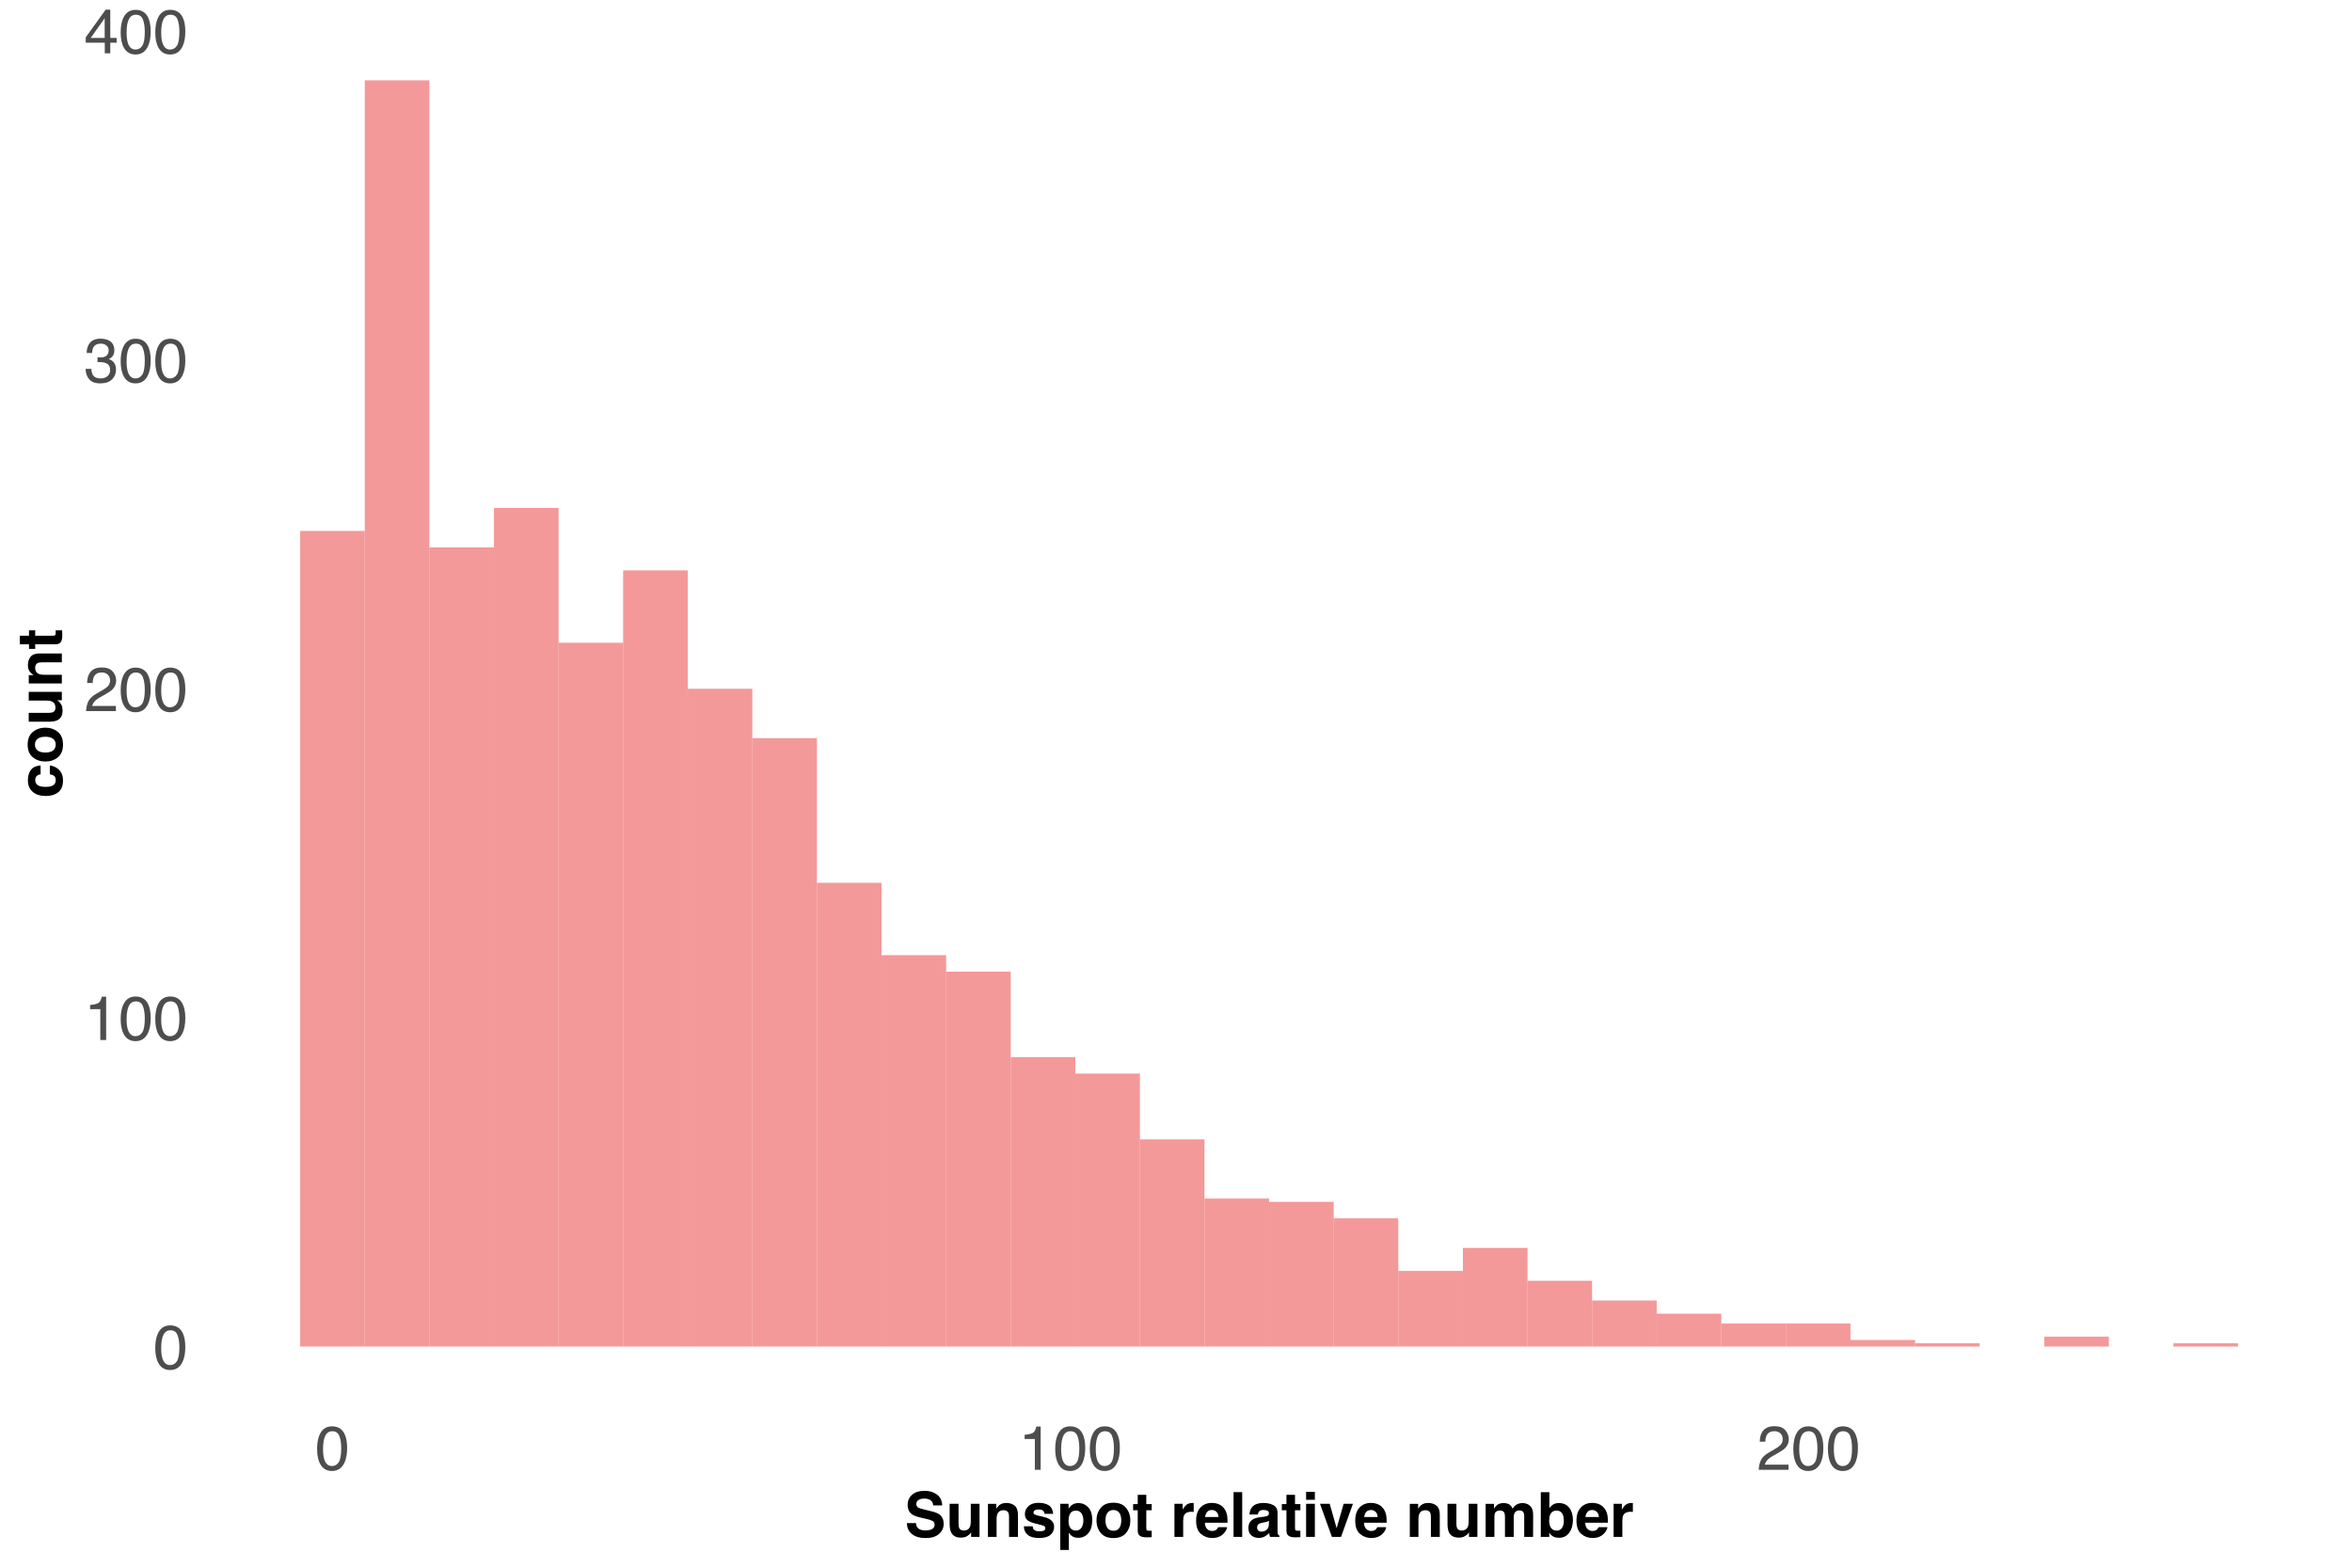 <?xml version="1.0" encoding="UTF-8"?>
<svg xmlns="http://www.w3.org/2000/svg" xmlns:xlink="http://www.w3.org/1999/xlink" width="756pt" height="504pt" viewBox="0 0 756 504" version="1.1">
<defs>
<g>
<symbol overflow="visible" id="glyph0-0">
<path style="stroke:none;" d="M 0.641 0 L 0.641 -14.344 L 12.031 -14.344 L 12.031 0 Z M 10.234 -1.797 L 10.234 -12.547 L 2.438 -12.547 L 2.438 -1.797 Z M 10.234 -1.797 "/>
</symbol>
<symbol overflow="visible" id="glyph0-1">
<path style="stroke:none;" d="M 5.406 -13.984 C 7.219 -13.984 8.531 -13.238 9.344 -11.75 C 9.969 -10.594 10.281 -9.016 10.281 -7.016 C 10.281 -5.109 9.992 -3.535 9.422 -2.297 C 8.598 -0.516 7.258 0.375 5.406 0.375 C 3.719 0.375 2.469 -0.352 1.656 -1.812 C 0.969 -3.031 0.625 -4.66 0.625 -6.703 C 0.625 -8.297 0.828 -9.66 1.234 -10.797 C 2.004 -12.922 3.395 -13.984 5.406 -13.984 Z M 5.391 -1.219 C 6.305 -1.219 7.031 -1.617 7.562 -2.422 C 8.102 -3.234 8.375 -4.738 8.375 -6.938 C 8.375 -8.531 8.176 -9.836 7.781 -10.859 C 7.395 -11.891 6.641 -12.406 5.516 -12.406 C 4.484 -12.406 3.727 -11.914 3.25 -10.938 C 2.77 -9.969 2.531 -8.535 2.531 -6.641 C 2.531 -5.211 2.68 -4.066 2.984 -3.203 C 3.453 -1.879 4.254 -1.219 5.391 -1.219 Z M 5.391 -1.219 "/>
</symbol>
<symbol overflow="visible" id="glyph0-2">
<path style="stroke:none;" d="M 1.922 -9.906 L 1.922 -11.25 C 3.18 -11.375 4.062 -11.582 4.562 -11.875 C 5.07 -12.164 5.445 -12.848 5.688 -13.922 L 7.078 -13.922 L 7.078 0 L 5.203 0 L 5.203 -9.906 Z M 1.922 -9.906 "/>
</symbol>
<symbol overflow="visible" id="glyph0-3">
<path style="stroke:none;" d="M 0.625 0 C 0.688 -1.207 0.93 -2.254 1.359 -3.141 C 1.797 -4.035 2.645 -4.848 3.906 -5.578 L 5.781 -6.656 C 6.625 -7.145 7.211 -7.562 7.547 -7.906 C 8.078 -8.445 8.344 -9.066 8.344 -9.766 C 8.344 -10.578 8.098 -11.223 7.609 -11.703 C 7.129 -12.18 6.484 -12.422 5.672 -12.422 C 4.461 -12.422 3.629 -11.969 3.172 -11.062 C 2.922 -10.57 2.781 -9.895 2.75 -9.031 L 0.969 -9.031 C 0.988 -10.238 1.211 -11.227 1.641 -12 C 2.398 -13.352 3.742 -14.031 5.672 -14.031 C 7.273 -14.031 8.445 -13.598 9.188 -12.734 C 9.926 -11.867 10.297 -10.906 10.297 -9.844 C 10.297 -8.727 9.898 -7.77 9.109 -6.969 C 8.648 -6.508 7.832 -5.953 6.656 -5.297 L 5.328 -4.547 C 4.68 -4.203 4.176 -3.867 3.812 -3.547 C 3.164 -2.984 2.758 -2.352 2.594 -1.656 L 10.219 -1.656 L 10.219 0 Z M 0.625 0 "/>
</symbol>
<symbol overflow="visible" id="glyph0-4">
<path style="stroke:none;" d="M 5.203 0.375 C 3.547 0.375 2.344 -0.078 1.594 -0.984 C 0.852 -1.891 0.484 -2.992 0.484 -4.297 L 2.312 -4.297 C 2.395 -3.391 2.566 -2.734 2.828 -2.328 C 3.273 -1.586 4.098 -1.219 5.297 -1.219 C 6.223 -1.219 6.961 -1.461 7.516 -1.953 C 8.078 -2.453 8.359 -3.094 8.359 -3.875 C 8.359 -4.844 8.062 -5.516 7.469 -5.891 C 6.883 -6.273 6.066 -6.469 5.016 -6.469 C 4.898 -6.469 4.781 -6.469 4.656 -6.469 C 4.539 -6.469 4.422 -6.461 4.297 -6.453 L 4.297 -8.016 C 4.484 -7.992 4.633 -7.977 4.75 -7.969 C 4.875 -7.957 5.008 -7.953 5.156 -7.953 C 5.812 -7.953 6.352 -8.055 6.781 -8.266 C 7.52 -8.629 7.891 -9.281 7.891 -10.219 C 7.891 -10.914 7.641 -11.453 7.141 -11.828 C 6.648 -12.211 6.078 -12.406 5.422 -12.406 C 4.242 -12.406 3.43 -12.016 2.984 -11.234 C 2.742 -10.805 2.602 -10.191 2.562 -9.391 L 0.828 -9.391 C 0.828 -10.43 1.035 -11.316 1.453 -12.047 C 2.172 -13.348 3.43 -14 5.234 -14 C 6.66 -14 7.766 -13.68 8.547 -13.047 C 9.328 -12.41 9.719 -11.492 9.719 -10.297 C 9.719 -9.43 9.488 -8.734 9.031 -8.203 C 8.738 -7.867 8.363 -7.609 7.906 -7.422 C 8.645 -7.223 9.219 -6.832 9.625 -6.25 C 10.039 -5.676 10.25 -4.973 10.25 -4.141 C 10.25 -2.805 9.812 -1.719 8.938 -0.875 C 8.062 -0.039 6.816 0.375 5.203 0.375 Z M 5.203 0.375 "/>
</symbol>
<symbol overflow="visible" id="glyph0-5">
<path style="stroke:none;" d="M 6.609 -4.953 L 6.609 -11.297 L 2.125 -4.953 Z M 6.641 0 L 6.641 -3.422 L 0.516 -3.422 L 0.516 -5.141 L 6.922 -14.031 L 8.406 -14.031 L 8.406 -4.953 L 10.453 -4.953 L 10.453 -3.422 L 8.406 -3.422 L 8.406 0 Z M 6.641 0 "/>
</symbol>
<symbol overflow="visible" id="glyph1-0">
<path style="stroke:none;" d="M 1.5 -14.391 L 13.094 -14.391 L 13.094 0 L 1.5 0 Z M 11.297 -1.797 L 11.297 -12.594 L 3.297 -12.594 L 3.297 -1.797 Z M 11.297 -1.797 "/>
</symbol>
<symbol overflow="visible" id="glyph1-1">
<path style="stroke:none;" d="M 6.75 -2.078 C 7.457 -2.078 8.035 -2.156 8.484 -2.312 C 9.316 -2.613 9.734 -3.172 9.734 -3.984 C 9.734 -4.461 9.523 -4.832 9.109 -5.094 C 8.691 -5.344 8.039 -5.566 7.156 -5.766 L 5.625 -6.109 C 4.125 -6.441 3.086 -6.805 2.516 -7.203 C 1.547 -7.867 1.062 -8.91 1.062 -10.328 C 1.062 -11.609 1.531 -12.676 2.469 -13.531 C 3.406 -14.383 4.785 -14.812 6.609 -14.812 C 8.117 -14.812 9.41 -14.41 10.484 -13.609 C 11.555 -12.805 12.117 -11.641 12.172 -10.109 L 9.281 -10.109 C 9.227 -10.973 8.848 -11.586 8.141 -11.953 C 7.672 -12.191 7.086 -12.312 6.391 -12.312 C 5.617 -12.312 5 -12.156 4.531 -11.844 C 4.07 -11.531 3.844 -11.094 3.844 -10.531 C 3.844 -10.02 4.07 -9.641 4.531 -9.391 C 4.82 -9.211 5.445 -9.016 6.406 -8.797 L 8.891 -8.188 C 9.973 -7.926 10.789 -7.582 11.344 -7.156 C 12.207 -6.477 12.641 -5.492 12.641 -4.203 C 12.641 -2.891 12.133 -1.797 11.125 -0.922 C 10.125 -0.055 8.703 0.375 6.859 0.375 C 4.984 0.375 3.508 -0.051 2.438 -0.906 C 1.363 -1.77 0.828 -2.945 0.828 -4.438 L 3.703 -4.438 C 3.797 -3.781 3.973 -3.289 4.234 -2.969 C 4.723 -2.375 5.562 -2.078 6.75 -2.078 Z M 6.75 -2.078 "/>
</symbol>
<symbol overflow="visible" id="glyph1-2">
<path style="stroke:none;" d="M 8.125 -1.5 C 8.102 -1.469 8.039 -1.367 7.938 -1.203 C 7.832 -1.047 7.707 -0.906 7.562 -0.781 C 7.125 -0.395 6.703 -0.129 6.297 0.016 C 5.891 0.16 5.41 0.234 4.859 0.234 C 3.285 0.234 2.227 -0.332 1.688 -1.469 C 1.375 -2.094 1.219 -3.016 1.219 -4.234 L 1.219 -10.641 L 4.078 -10.641 L 4.078 -4.234 C 4.078 -3.629 4.145 -3.172 4.281 -2.859 C 4.539 -2.316 5.039 -2.047 5.781 -2.047 C 6.727 -2.047 7.379 -2.43 7.734 -3.203 C 7.922 -3.617 8.016 -4.172 8.016 -4.859 L 8.016 -10.641 L 10.828 -10.641 L 10.828 0 L 8.125 0 Z M 8.125 -1.5 "/>
</symbol>
<symbol overflow="visible" id="glyph1-3">
<path style="stroke:none;" d="M 6.312 -8.578 C 5.363 -8.578 4.711 -8.18 4.359 -7.391 C 4.18 -6.961 4.094 -6.422 4.094 -5.766 L 4.094 0 L 1.312 0 L 1.312 -10.625 L 4 -10.625 L 4 -9.078 C 4.363 -9.617 4.703 -10.008 5.016 -10.25 C 5.586 -10.688 6.316 -10.906 7.203 -10.906 C 8.297 -10.906 9.191 -10.613 9.891 -10.031 C 10.598 -9.457 10.953 -8.504 10.953 -7.172 L 10.953 0 L 8.094 0 L 8.094 -6.469 C 8.094 -7.031 8.02 -7.461 7.875 -7.766 C 7.602 -8.305 7.082 -8.578 6.312 -8.578 Z M 6.312 -8.578 "/>
</symbol>
<symbol overflow="visible" id="glyph1-4">
<path style="stroke:none;" d="M 8.641 -10.156 C 9.473 -9.625 9.945 -8.707 10.062 -7.406 L 7.281 -7.406 C 7.25 -7.758 7.148 -8.039 6.984 -8.25 C 6.68 -8.625 6.16 -8.812 5.422 -8.812 C 4.816 -8.812 4.383 -8.719 4.125 -8.531 C 3.863 -8.344 3.734 -8.125 3.734 -7.875 C 3.734 -7.551 3.875 -7.316 4.156 -7.172 C 4.426 -7.023 5.391 -6.77 7.047 -6.406 C 8.16 -6.145 8.992 -5.75 9.547 -5.219 C 10.086 -4.688 10.359 -4.02 10.359 -3.219 C 10.359 -2.164 9.969 -1.305 9.188 -0.641 C 8.406 0.023 7.191 0.359 5.547 0.359 C 3.867 0.359 2.629 0.004 1.828 -0.703 C 1.035 -1.41 0.641 -2.312 0.641 -3.406 L 3.469 -3.406 C 3.531 -2.906 3.656 -2.551 3.844 -2.344 C 4.188 -1.969 4.828 -1.781 5.766 -1.781 C 6.305 -1.781 6.738 -1.863 7.062 -2.031 C 7.383 -2.195 7.547 -2.441 7.547 -2.766 C 7.547 -3.078 7.414 -3.316 7.156 -3.484 C 6.895 -3.641 5.93 -3.914 4.266 -4.312 C 3.055 -4.613 2.203 -4.988 1.703 -5.438 C 1.211 -5.883 0.969 -6.523 0.969 -7.359 C 0.969 -8.336 1.352 -9.18 2.125 -9.891 C 2.895 -10.598 3.977 -10.953 5.375 -10.953 C 6.707 -10.953 7.797 -10.688 8.641 -10.156 Z M 8.641 -10.156 "/>
</symbol>
<symbol overflow="visible" id="glyph1-5">
<path style="stroke:none;" d="M 10.219 -9.5 C 11.07 -8.582 11.5 -7.234 11.5 -5.453 C 11.5 -3.578 11.078 -2.148 10.234 -1.172 C 9.391 -0.191 8.305 0.297 6.984 0.297 C 6.141 0.297 5.438 0.086 4.875 -0.328 C 4.57 -0.566 4.27 -0.91 3.969 -1.359 L 3.969 4.188 L 1.219 4.188 L 1.219 -10.641 L 3.891 -10.641 L 3.891 -9.078 C 4.191 -9.535 4.508 -9.898 4.844 -10.172 C 5.457 -10.641 6.191 -10.875 7.047 -10.875 C 8.297 -10.875 9.352 -10.414 10.219 -9.5 Z M 8.641 -5.328 C 8.641 -6.141 8.453 -6.863 8.078 -7.5 C 7.703 -8.133 7.094 -8.453 6.25 -8.453 C 5.238 -8.453 4.547 -7.973 4.172 -7.016 C 3.973 -6.504 3.875 -5.859 3.875 -5.078 C 3.875 -3.836 4.203 -2.969 4.859 -2.469 C 5.254 -2.176 5.719 -2.031 6.25 -2.031 C 7.02 -2.031 7.609 -2.328 8.016 -2.922 C 8.43 -3.523 8.641 -4.328 8.641 -5.328 Z M 8.641 -5.328 "/>
</symbol>
<symbol overflow="visible" id="glyph1-6">
<path style="stroke:none;" d="M 10.172 -9.297 C 11.078 -8.172 11.531 -6.836 11.531 -5.297 C 11.531 -3.734 11.078 -2.395 10.172 -1.281 C 9.273 -0.176 7.91 0.375 6.078 0.375 C 4.254 0.375 2.891 -0.176 1.984 -1.281 C 1.086 -2.395 0.641 -3.734 0.641 -5.297 C 0.641 -6.836 1.086 -8.172 1.984 -9.297 C 2.891 -10.422 4.254 -10.984 6.078 -10.984 C 7.91 -10.984 9.273 -10.422 10.172 -9.297 Z M 6.078 -8.641 C 5.266 -8.641 4.633 -8.348 4.188 -7.766 C 3.75 -7.191 3.531 -6.367 3.531 -5.297 C 3.531 -4.234 3.75 -3.41 4.188 -2.828 C 4.633 -2.254 5.266 -1.969 6.078 -1.969 C 6.891 -1.969 7.516 -2.254 7.953 -2.828 C 8.391 -3.41 8.609 -4.234 8.609 -5.297 C 8.609 -6.367 8.391 -7.191 7.953 -7.766 C 7.516 -8.348 6.891 -8.641 6.078 -8.641 Z M 6.078 -8.641 "/>
</symbol>
<symbol overflow="visible" id="glyph1-7">
<path style="stroke:none;" d="M 6.172 -1.984 L 6.172 0.094 L 4.859 0.141 C 3.535 0.191 2.633 -0.031 2.156 -0.531 C 1.844 -0.852 1.688 -1.348 1.688 -2.016 L 1.688 -8.562 L 0.203 -8.562 L 0.203 -10.547 L 1.688 -10.547 L 1.688 -13.516 L 4.438 -13.516 L 4.438 -10.547 L 6.172 -10.547 L 6.172 -8.562 L 4.438 -8.562 L 4.438 -2.938 C 4.438 -2.5 4.492 -2.227 4.609 -2.125 C 4.723 -2.02 5.062 -1.969 5.625 -1.969 C 5.707 -1.969 5.797 -1.969 5.891 -1.969 C 5.984 -1.969 6.078 -1.973 6.172 -1.984 Z M 6.172 -1.984 "/>
</symbol>
<symbol overflow="visible" id="glyph1-8">
<path style="stroke:none;" d=""/>
</symbol>
<symbol overflow="visible" id="glyph1-9">
<path style="stroke:none;" d="M 6.656 -8.078 C 5.531 -8.078 4.773 -7.711 4.391 -6.984 C 4.18 -6.578 4.078 -5.945 4.078 -5.094 L 4.078 0 L 1.266 0 L 1.266 -10.641 L 3.922 -10.641 L 3.922 -8.797 C 4.359 -9.504 4.734 -9.988 5.047 -10.25 C 5.566 -10.688 6.242 -10.906 7.078 -10.906 C 7.129 -10.906 7.172 -10.898 7.203 -10.891 C 7.242 -10.891 7.328 -10.883 7.453 -10.875 L 7.453 -8.031 C 7.273 -8.051 7.117 -8.062 6.984 -8.062 C 6.848 -8.07 6.738 -8.078 6.656 -8.078 Z M 6.656 -8.078 "/>
</symbol>
<symbol overflow="visible" id="glyph1-10">
<path style="stroke:none;" d="M 10.406 -3.125 C 10.332 -2.488 10.004 -1.848 9.422 -1.203 C 8.516 -0.16 7.238 0.359 5.594 0.359 C 4.238 0.359 3.039 -0.078 2 -0.953 C 0.969 -1.828 0.453 -3.25 0.453 -5.219 C 0.453 -7.062 0.922 -8.473 1.859 -9.453 C 2.797 -10.43 4.008 -10.922 5.5 -10.922 C 6.383 -10.922 7.18 -10.754 7.891 -10.422 C 8.598 -10.098 9.188 -9.578 9.656 -8.859 C 10.07 -8.223 10.336 -7.488 10.453 -6.656 C 10.523 -6.164 10.555 -5.461 10.547 -4.547 L 3.266 -4.547 C 3.305 -3.484 3.641 -2.738 4.266 -2.312 C 4.648 -2.039 5.113 -1.906 5.656 -1.906 C 6.227 -1.906 6.691 -2.066 7.047 -2.391 C 7.242 -2.566 7.414 -2.812 7.562 -3.125 Z M 7.656 -6.391 C 7.613 -7.117 7.391 -7.676 6.984 -8.062 C 6.586 -8.445 6.094 -8.641 5.5 -8.641 C 4.852 -8.641 4.352 -8.438 4 -8.031 C 3.645 -7.625 3.422 -7.078 3.328 -6.391 Z M 7.656 -6.391 "/>
</symbol>
<symbol overflow="visible" id="glyph1-11">
<path style="stroke:none;" d="M 1.359 -14.391 L 4.141 -14.391 L 4.141 0 L 1.359 0 Z M 1.359 -14.391 "/>
</symbol>
<symbol overflow="visible" id="glyph1-12">
<path style="stroke:none;" d="M 1.703 -9.5 C 2.43 -10.438 3.691 -10.906 5.484 -10.906 C 6.648 -10.906 7.688 -10.672 8.594 -10.203 C 9.5 -9.742 9.953 -8.875 9.953 -7.594 L 9.953 -2.703 C 9.953 -2.367 9.957 -1.957 9.969 -1.469 C 9.988 -1.102 10.047 -0.852 10.141 -0.719 C 10.234 -0.594 10.367 -0.488 10.547 -0.406 L 10.547 0 L 7.516 0 C 7.43 -0.219 7.375 -0.422 7.344 -0.609 C 7.312 -0.797 7.285 -1.008 7.266 -1.25 C 6.879 -0.832 6.438 -0.477 5.938 -0.188 C 5.344 0.156 4.664 0.328 3.906 0.328 C 2.945 0.328 2.148 0.055 1.516 -0.484 C 0.891 -1.035 0.578 -1.816 0.578 -2.828 C 0.578 -4.141 1.082 -5.086 2.094 -5.672 C 2.645 -5.992 3.457 -6.223 4.531 -6.359 L 5.484 -6.469 C 5.992 -6.539 6.359 -6.625 6.578 -6.719 C 6.973 -6.883 7.172 -7.148 7.172 -7.516 C 7.172 -7.953 7.02 -8.25 6.719 -8.406 C 6.414 -8.57 5.973 -8.656 5.391 -8.656 C 4.734 -8.656 4.27 -8.492 4 -8.172 C 3.801 -7.93 3.672 -7.609 3.609 -7.203 L 0.922 -7.203 C 0.973 -8.129 1.234 -8.895 1.703 -9.5 Z M 3.766 -2.016 C 4.023 -1.797 4.348 -1.688 4.734 -1.688 C 5.328 -1.688 5.875 -1.863 6.375 -2.219 C 6.883 -2.57 7.148 -3.211 7.172 -4.141 L 7.172 -5.172 C 6.992 -5.066 6.816 -4.977 6.641 -4.906 C 6.461 -4.844 6.219 -4.781 5.906 -4.719 L 5.281 -4.594 C 4.688 -4.488 4.266 -4.363 4.016 -4.219 C 3.586 -3.969 3.375 -3.57 3.375 -3.031 C 3.375 -2.562 3.504 -2.223 3.766 -2.016 Z M 3.766 -2.016 "/>
</symbol>
<symbol overflow="visible" id="glyph1-13">
<path style="stroke:none;" d="M 4.156 -10.641 L 4.156 0 L 1.344 0 L 1.344 -10.641 Z M 4.156 -14.484 L 4.156 -11.922 L 1.344 -11.922 L 1.344 -14.484 Z M 4.156 -14.484 "/>
</symbol>
<symbol overflow="visible" id="glyph1-14">
<path style="stroke:none;" d="M 0.25 -10.641 L 3.375 -10.641 L 5.594 -2.797 L 7.859 -10.641 L 10.844 -10.641 L 7.016 0 L 4.078 0 Z M 0.25 -10.641 "/>
</symbol>
<symbol overflow="visible" id="glyph1-15">
<path style="stroke:none;" d="M 7.281 -7.719 C 7.039 -8.227 6.582 -8.484 5.906 -8.484 C 5.102 -8.484 4.566 -8.227 4.297 -7.719 C 4.148 -7.426 4.078 -6.988 4.078 -6.406 L 4.078 0 L 1.25 0 L 1.25 -10.625 L 3.953 -10.625 L 3.953 -9.078 C 4.297 -9.629 4.625 -10.02 4.938 -10.25 C 5.477 -10.664 6.176 -10.875 7.031 -10.875 C 7.844 -10.875 8.5 -10.695 9 -10.344 C 9.406 -10.008 9.711 -9.582 9.922 -9.062 C 10.285 -9.688 10.738 -10.145 11.281 -10.438 C 11.852 -10.727 12.488 -10.875 13.188 -10.875 C 13.656 -10.875 14.117 -10.781 14.578 -10.594 C 15.035 -10.414 15.453 -10.102 15.828 -9.656 C 16.117 -9.281 16.316 -8.82 16.422 -8.281 C 16.492 -7.926 16.531 -7.398 16.531 -6.703 L 16.5 0 L 13.656 0 L 13.656 -6.781 C 13.656 -7.188 13.586 -7.52 13.453 -7.781 C 13.211 -8.27 12.758 -8.516 12.094 -8.516 C 11.32 -8.516 10.789 -8.195 10.5 -7.562 C 10.352 -7.219 10.281 -6.812 10.281 -6.344 L 10.281 0 L 7.469 0 L 7.469 -6.344 C 7.469 -6.969 7.406 -7.426 7.281 -7.719 Z M 7.281 -7.719 "/>
</symbol>
<symbol overflow="visible" id="glyph1-16">
<path style="stroke:none;" d="M 7.078 0.281 C 6.203 0.281 5.5 0.102 4.969 -0.25 C 4.645 -0.457 4.297 -0.82 3.922 -1.344 L 3.922 0 L 1.203 0 L 1.203 -14.375 L 3.969 -14.375 L 3.969 -9.266 C 4.32 -9.754 4.711 -10.129 5.141 -10.391 C 5.641 -10.711 6.273 -10.875 7.047 -10.875 C 8.453 -10.875 9.551 -10.367 10.344 -9.359 C 11.133 -8.359 11.531 -7.055 11.531 -5.453 C 11.531 -3.805 11.141 -2.438 10.359 -1.344 C 9.578 -0.258 8.484 0.281 7.078 0.281 Z M 8.609 -5.172 C 8.609 -5.922 8.508 -6.547 8.312 -7.047 C 7.938 -7.984 7.254 -8.453 6.266 -8.453 C 5.254 -8.453 4.562 -7.992 4.188 -7.078 C 3.988 -6.586 3.891 -5.953 3.891 -5.172 C 3.891 -4.266 4.086 -3.508 4.484 -2.906 C 4.891 -2.312 5.508 -2.016 6.344 -2.016 C 7.051 -2.016 7.602 -2.301 8 -2.875 C 8.406 -3.457 8.609 -4.223 8.609 -5.172 Z M 8.609 -5.172 "/>
</symbol>
<symbol overflow="visible" id="glyph2-0">
<path style="stroke:none;" d="M -14.391 -1.5 L -14.391 -13.094 L 0 -13.094 L 0 -1.5 Z M -1.797 -11.297 L -12.594 -11.297 L -12.594 -3.297 L -1.797 -3.297 Z M -1.797 -11.297 "/>
</symbol>
<symbol overflow="visible" id="glyph2-1">
<path style="stroke:none;" d="M -6.828 -10.516 L -6.828 -7.656 C -7.223 -7.602 -7.582 -7.469 -7.906 -7.25 C -8.332 -6.938 -8.547 -6.453 -8.547 -5.797 C -8.547 -4.859 -8.082 -4.219 -7.156 -3.875 C -6.656 -3.695 -5.992 -3.609 -5.172 -3.609 C -4.391 -3.609 -3.766 -3.695 -3.297 -3.875 C -2.41 -4.207 -1.969 -4.832 -1.969 -5.75 C -1.969 -6.406 -2.141 -6.867 -2.484 -7.141 C -2.836 -7.41 -3.297 -7.578 -3.859 -7.641 L -3.859 -10.484 C -3.016 -10.41 -2.211 -10.102 -1.453 -9.562 C -0.234 -8.688 0.375 -7.395 0.375 -5.688 C 0.375 -3.969 -0.129 -2.703 -1.141 -1.891 C -2.16 -1.086 -3.484 -0.688 -5.109 -0.688 C -6.941 -0.688 -8.363 -1.133 -9.375 -2.031 C -10.395 -2.926 -10.906 -4.156 -10.906 -5.719 C -10.906 -7.051 -10.602 -8.145 -10 -9 C -9.406 -9.852 -8.348 -10.359 -6.828 -10.516 Z M -6.828 -10.516 "/>
</symbol>
<symbol overflow="visible" id="glyph2-2">
<path style="stroke:none;" d="M -9.297 -10.172 C -8.172 -11.078 -6.836 -11.531 -5.297 -11.531 C -3.734 -11.531 -2.395 -11.078 -1.281 -10.172 C -0.176 -9.273 0.375 -7.91 0.375 -6.078 C 0.375 -4.254 -0.176 -2.891 -1.281 -1.984 C -2.395 -1.086 -3.734 -0.641 -5.297 -0.641 C -6.836 -0.641 -8.172 -1.086 -9.297 -1.984 C -10.422 -2.891 -10.984 -4.254 -10.984 -6.078 C -10.984 -7.91 -10.422 -9.273 -9.297 -10.172 Z M -8.641 -6.078 C -8.641 -5.266 -8.348 -4.633 -7.766 -4.188 C -7.191 -3.75 -6.367 -3.531 -5.297 -3.531 C -4.234 -3.531 -3.41 -3.75 -2.828 -4.188 C -2.254 -4.633 -1.969 -5.266 -1.969 -6.078 C -1.969 -6.891 -2.254 -7.516 -2.828 -7.953 C -3.41 -8.391 -4.234 -8.609 -5.297 -8.609 C -6.367 -8.609 -7.191 -8.391 -7.766 -7.953 C -8.348 -7.516 -8.641 -6.891 -8.641 -6.078 Z M -8.641 -6.078 "/>
</symbol>
<symbol overflow="visible" id="glyph2-3">
<path style="stroke:none;" d="M -1.5 -8.125 C -1.469 -8.102 -1.367 -8.039 -1.203 -7.938 C -1.047 -7.832 -0.906 -7.707 -0.781 -7.562 C -0.395 -7.125 -0.129 -6.703 0.016 -6.297 C 0.16 -5.891 0.234 -5.41 0.234 -4.859 C 0.234 -3.285 -0.332 -2.227 -1.469 -1.688 C -2.094 -1.375 -3.016 -1.219 -4.234 -1.219 L -10.641 -1.219 L -10.641 -4.078 L -4.234 -4.078 C -3.629 -4.078 -3.172 -4.145 -2.859 -4.281 C -2.316 -4.539 -2.047 -5.039 -2.047 -5.781 C -2.047 -6.727 -2.43 -7.379 -3.203 -7.734 C -3.617 -7.922 -4.172 -8.016 -4.859 -8.016 L -10.641 -8.016 L -10.641 -10.828 L 0 -10.828 L 0 -8.125 Z M -1.5 -8.125 "/>
</symbol>
<symbol overflow="visible" id="glyph2-4">
<path style="stroke:none;" d="M -8.578 -6.312 C -8.578 -5.363 -8.18 -4.711 -7.391 -4.359 C -6.961 -4.18 -6.422 -4.094 -5.766 -4.094 L 0 -4.094 L 0 -1.312 L -10.625 -1.312 L -10.625 -4 L -9.078 -4 C -9.617 -4.363 -10.008 -4.703 -10.25 -5.016 C -10.688 -5.586 -10.906 -6.316 -10.906 -7.203 C -10.906 -8.297 -10.613 -9.191 -10.031 -9.891 C -9.457 -10.598 -8.504 -10.953 -7.172 -10.953 L 0 -10.953 L 0 -8.094 L -6.469 -8.094 C -7.031 -8.094 -7.461 -8.02 -7.766 -7.875 C -8.305 -7.602 -8.578 -7.082 -8.578 -6.312 Z M -8.578 -6.312 "/>
</symbol>
<symbol overflow="visible" id="glyph2-5">
<path style="stroke:none;" d="M -1.984 -6.172 L 0.094 -6.172 L 0.141 -4.859 C 0.191 -3.535 -0.031 -2.633 -0.531 -2.156 C -0.852 -1.844 -1.348 -1.688 -2.016 -1.688 L -8.562 -1.688 L -8.562 -0.203 L -10.547 -0.203 L -10.547 -1.688 L -13.516 -1.688 L -13.516 -4.438 L -10.547 -4.438 L -10.547 -6.172 L -8.562 -6.172 L -8.562 -4.438 L -2.938 -4.438 C -2.5 -4.438 -2.227 -4.492 -2.125 -4.609 C -2.02 -4.723 -1.969 -5.062 -1.969 -5.625 C -1.969 -5.707 -1.969 -5.797 -1.969 -5.891 C -1.969 -5.984 -1.973 -6.078 -1.984 -6.172 Z M -1.984 -6.172 "/>
</symbol>
</g>
</defs>
<g id="surface154">
<rect x="0" y="0" width="756" height="504" style="fill:rgb(100%,100%,100%);fill-opacity:1;stroke:none;"/>
<path style=" stroke:none;fill-rule:nonzero;fill:rgb(94.118%,50.196%,50.196%);fill-opacity:0.8;" d="M 96.484 432.906 L 117.246 432.906 L 117.246 170.688 L 96.484 170.688 Z M 96.484 432.906 "/>
<path style=" stroke:none;fill-rule:nonzero;fill:rgb(94.118%,50.196%,50.196%);fill-opacity:0.8;" d="M 117.246 432.906 L 138.008 432.906 L 138.008 25.832 L 117.246 25.832 Z M 117.246 432.906 "/>
<path style=" stroke:none;fill-rule:nonzero;fill:rgb(94.118%,50.196%,50.196%);fill-opacity:0.8;" d="M 138.008 432.906 L 158.77 432.906 L 158.77 175.973 L 138.008 175.973 Z M 138.008 432.906 "/>
<path style=" stroke:none;fill-rule:nonzero;fill:rgb(94.118%,50.196%,50.196%);fill-opacity:0.8;" d="M 158.773 432.906 L 179.535 432.906 L 179.535 163.285 L 158.773 163.285 Z M 158.773 432.906 "/>
<path style=" stroke:none;fill-rule:nonzero;fill:rgb(94.118%,50.196%,50.196%);fill-opacity:0.8;" d="M 179.535 432.906 L 200.297 432.906 L 200.297 206.637 L 179.535 206.637 Z M 179.535 432.906 "/>
<path style=" stroke:none;fill-rule:nonzero;fill:rgb(94.118%,50.196%,50.196%);fill-opacity:0.8;" d="M 200.297 432.906 L 221.059 432.906 L 221.059 183.375 L 200.297 183.375 Z M 200.297 432.906 "/>
<path style=" stroke:none;fill-rule:nonzero;fill:rgb(94.118%,50.196%,50.196%);fill-opacity:0.8;" d="M 221.062 432.906 L 241.824 432.906 L 241.824 221.438 L 221.062 221.438 Z M 221.062 432.906 "/>
<path style=" stroke:none;fill-rule:nonzero;fill:rgb(94.118%,50.196%,50.196%);fill-opacity:0.8;" d="M 241.824 432.906 L 262.586 432.906 L 262.586 237.301 L 241.824 237.301 Z M 241.824 432.906 "/>
<path style=" stroke:none;fill-rule:nonzero;fill:rgb(94.118%,50.196%,50.196%);fill-opacity:0.8;" d="M 262.586 432.906 L 283.348 432.906 L 283.348 283.82 L 262.586 283.82 Z M 262.586 432.906 "/>
<path style=" stroke:none;fill-rule:nonzero;fill:rgb(94.118%,50.196%,50.196%);fill-opacity:0.8;" d="M 283.352 432.906 L 304.113 432.906 L 304.113 307.082 L 283.352 307.082 Z M 283.352 432.906 "/>
<path style=" stroke:none;fill-rule:nonzero;fill:rgb(94.118%,50.196%,50.196%);fill-opacity:0.8;" d="M 304.113 432.906 L 324.875 432.906 L 324.875 312.371 L 304.113 312.371 Z M 304.113 432.906 "/>
<path style=" stroke:none;fill-rule:nonzero;fill:rgb(94.118%,50.196%,50.196%);fill-opacity:0.8;" d="M 324.879 432.906 L 345.641 432.906 L 345.641 339.859 L 324.879 339.859 Z M 324.879 432.906 "/>
<path style=" stroke:none;fill-rule:nonzero;fill:rgb(94.118%,50.196%,50.196%);fill-opacity:0.8;" d="M 345.641 432.906 L 366.402 432.906 L 366.402 345.148 L 345.641 345.148 Z M 345.641 432.906 "/>
<path style=" stroke:none;fill-rule:nonzero;fill:rgb(94.118%,50.196%,50.196%);fill-opacity:0.8;" d="M 366.402 432.906 L 387.164 432.906 L 387.164 366.293 L 366.402 366.293 Z M 366.402 432.906 "/>
<path style=" stroke:none;fill-rule:nonzero;fill:rgb(94.118%,50.196%,50.196%);fill-opacity:0.8;" d="M 387.168 432.906 L 407.93 432.906 L 407.93 385.324 L 387.168 385.324 Z M 387.168 432.906 "/>
<path style=" stroke:none;fill-rule:nonzero;fill:rgb(94.118%,50.196%,50.196%);fill-opacity:0.8;" d="M 407.93 432.906 L 428.691 432.906 L 428.691 386.383 L 407.93 386.383 Z M 407.93 432.906 "/>
<path style=" stroke:none;fill-rule:nonzero;fill:rgb(94.118%,50.196%,50.196%);fill-opacity:0.8;" d="M 428.691 432.906 L 449.453 432.906 L 449.453 391.672 L 428.691 391.672 Z M 428.691 432.906 "/>
<path style=" stroke:none;fill-rule:nonzero;fill:rgb(94.118%,50.196%,50.196%);fill-opacity:0.8;" d="M 449.457 432.906 L 470.219 432.906 L 470.219 408.586 L 449.457 408.586 Z M 449.457 432.906 "/>
<path style=" stroke:none;fill-rule:nonzero;fill:rgb(94.118%,50.196%,50.196%);fill-opacity:0.8;" d="M 470.219 432.906 L 490.98 432.906 L 490.98 401.188 L 470.219 401.188 Z M 470.219 432.906 "/>
<path style=" stroke:none;fill-rule:nonzero;fill:rgb(94.118%,50.196%,50.196%);fill-opacity:0.8;" d="M 490.98 432.906 L 511.742 432.906 L 511.742 411.758 L 490.98 411.758 Z M 490.98 432.906 "/>
<path style=" stroke:none;fill-rule:nonzero;fill:rgb(94.118%,50.196%,50.196%);fill-opacity:0.8;" d="M 511.746 432.906 L 532.508 432.906 L 532.508 418.105 L 511.746 418.105 Z M 511.746 432.906 "/>
<path style=" stroke:none;fill-rule:nonzero;fill:rgb(94.118%,50.196%,50.196%);fill-opacity:0.8;" d="M 532.508 432.906 L 553.27 432.906 L 553.27 422.332 L 532.508 422.332 Z M 532.508 432.906 "/>
<path style=" stroke:none;fill-rule:nonzero;fill:rgb(94.118%,50.196%,50.196%);fill-opacity:0.8;" d="M 553.27 432.906 L 574.031 432.906 L 574.031 425.504 L 553.27 425.504 Z M 553.27 432.906 "/>
<path style=" stroke:none;fill-rule:nonzero;fill:rgb(94.118%,50.196%,50.196%);fill-opacity:0.8;" d="M 574.035 432.906 L 594.797 432.906 L 594.797 425.504 L 574.035 425.504 Z M 574.035 432.906 "/>
<path style=" stroke:none;fill-rule:nonzero;fill:rgb(94.118%,50.196%,50.196%);fill-opacity:0.8;" d="M 594.797 432.906 L 615.559 432.906 L 615.559 430.793 L 594.797 430.793 Z M 594.797 432.906 "/>
<path style=" stroke:none;fill-rule:nonzero;fill:rgb(94.118%,50.196%,50.196%);fill-opacity:0.8;" d="M 615.559 432.906 L 636.32 432.906 L 636.32 431.848 L 615.559 431.848 Z M 615.559 432.906 "/>
<path style=" stroke:none;fill-rule:nonzero;fill:rgb(94.118%,50.196%,50.196%);fill-opacity:0.8;" d="M 657.086 432.906 L 677.848 432.906 L 677.848 429.734 L 657.086 429.734 Z M 657.086 432.906 "/>
<path style=" stroke:none;fill-rule:nonzero;fill:rgb(94.118%,50.196%,50.196%);fill-opacity:0.8;" d="M 698.613 432.906 L 719.375 432.906 L 719.375 431.848 L 698.613 431.848 Z M 698.613 432.906 "/>
<g style="fill:rgb(30.196%,30.196%,30.196%);fill-opacity:1;">
  <use xlink:href="#glyph0-1" x="49.281" y="440.082"/>
</g>
<g style="fill:rgb(30.196%,30.196%,30.196%);fill-opacity:1;">
  <use xlink:href="#glyph0-2" x="27.039" y="334.348"/>
  <use xlink:href="#glyph0-1" x="38.162" y="334.348"/>
  <use xlink:href="#glyph0-1" x="49.285" y="334.348"/>
</g>
<g style="fill:rgb(30.196%,30.196%,30.196%);fill-opacity:1;">
  <use xlink:href="#glyph0-3" x="27.039" y="228.613"/>
  <use xlink:href="#glyph0-1" x="38.162" y="228.613"/>
  <use xlink:href="#glyph0-1" x="49.285" y="228.613"/>
</g>
<g style="fill:rgb(30.196%,30.196%,30.196%);fill-opacity:1;">
  <use xlink:href="#glyph0-4" x="27.039" y="122.879"/>
  <use xlink:href="#glyph0-1" x="38.162" y="122.879"/>
  <use xlink:href="#glyph0-1" x="49.285" y="122.879"/>
</g>
<g style="fill:rgb(30.196%,30.196%,30.196%);fill-opacity:1;">
  <use xlink:href="#glyph0-5" x="27.039" y="17.145"/>
  <use xlink:href="#glyph0-1" x="38.162" y="17.145"/>
  <use xlink:href="#glyph0-1" x="49.285" y="17.145"/>
</g>
<g style="fill:rgb(30.196%,30.196%,30.196%);fill-opacity:1;">
  <use xlink:href="#glyph0-1" x="101.301" y="472.539"/>
</g>
<g style="fill:rgb(30.196%,30.196%,30.196%);fill-opacity:1;">
  <use xlink:href="#glyph0-2" x="327.426" y="472.539"/>
  <use xlink:href="#glyph0-1" x="338.549" y="472.539"/>
  <use xlink:href="#glyph0-1" x="349.672" y="472.539"/>
</g>
<g style="fill:rgb(30.196%,30.196%,30.196%);fill-opacity:1;">
  <use xlink:href="#glyph0-3" x="564.672" y="472.539"/>
  <use xlink:href="#glyph0-1" x="575.795" y="472.539"/>
  <use xlink:href="#glyph0-1" x="586.918" y="472.539"/>
</g>
<g style="fill:rgb(0%,0%,0%);fill-opacity:1;">
  <use xlink:href="#glyph1-1" x="290.684" y="494.098"/>
  <use xlink:href="#glyph1-2" x="304.023" y="494.098"/>
  <use xlink:href="#glyph1-3" x="316.24" y="494.098"/>
  <use xlink:href="#glyph1-4" x="328.457" y="494.098"/>
  <use xlink:href="#glyph1-5" x="339.58" y="494.098"/>
  <use xlink:href="#glyph1-6" x="351.797" y="494.098"/>
  <use xlink:href="#glyph1-7" x="364.014" y="494.098"/>
  <use xlink:href="#glyph1-8" x="370.674" y="494.098"/>
  <use xlink:href="#glyph1-9" x="376.23" y="494.098"/>
  <use xlink:href="#glyph1-10" x="384.014" y="494.098"/>
  <use xlink:href="#glyph1-11" x="395.137" y="494.098"/>
  <use xlink:href="#glyph1-12" x="400.693" y="494.098"/>
  <use xlink:href="#glyph1-7" x="411.816" y="494.098"/>
  <use xlink:href="#glyph1-13" x="418.477" y="494.098"/>
  <use xlink:href="#glyph1-14" x="424.033" y="494.098"/>
  <use xlink:href="#glyph1-10" x="435.156" y="494.098"/>
  <use xlink:href="#glyph1-8" x="446.279" y="494.098"/>
  <use xlink:href="#glyph1-3" x="451.836" y="494.098"/>
  <use xlink:href="#glyph1-2" x="464.053" y="494.098"/>
  <use xlink:href="#glyph1-15" x="476.27" y="494.098"/>
  <use xlink:href="#glyph1-16" x="494.053" y="494.098"/>
  <use xlink:href="#glyph1-10" x="506.27" y="494.098"/>
  <use xlink:href="#glyph1-9" x="517.393" y="494.098"/>
</g>
<g style="fill:rgb(0%,0%,0%);fill-opacity:1;">
  <use xlink:href="#glyph2-1" x="19.875" y="256.59"/>
  <use xlink:href="#glyph2-2" x="19.875" y="245.467"/>
  <use xlink:href="#glyph2-3" x="19.875" y="233.25"/>
  <use xlink:href="#glyph2-4" x="19.875" y="221.033"/>
  <use xlink:href="#glyph2-5" x="19.875" y="208.816"/>
</g>
</g>
</svg>
